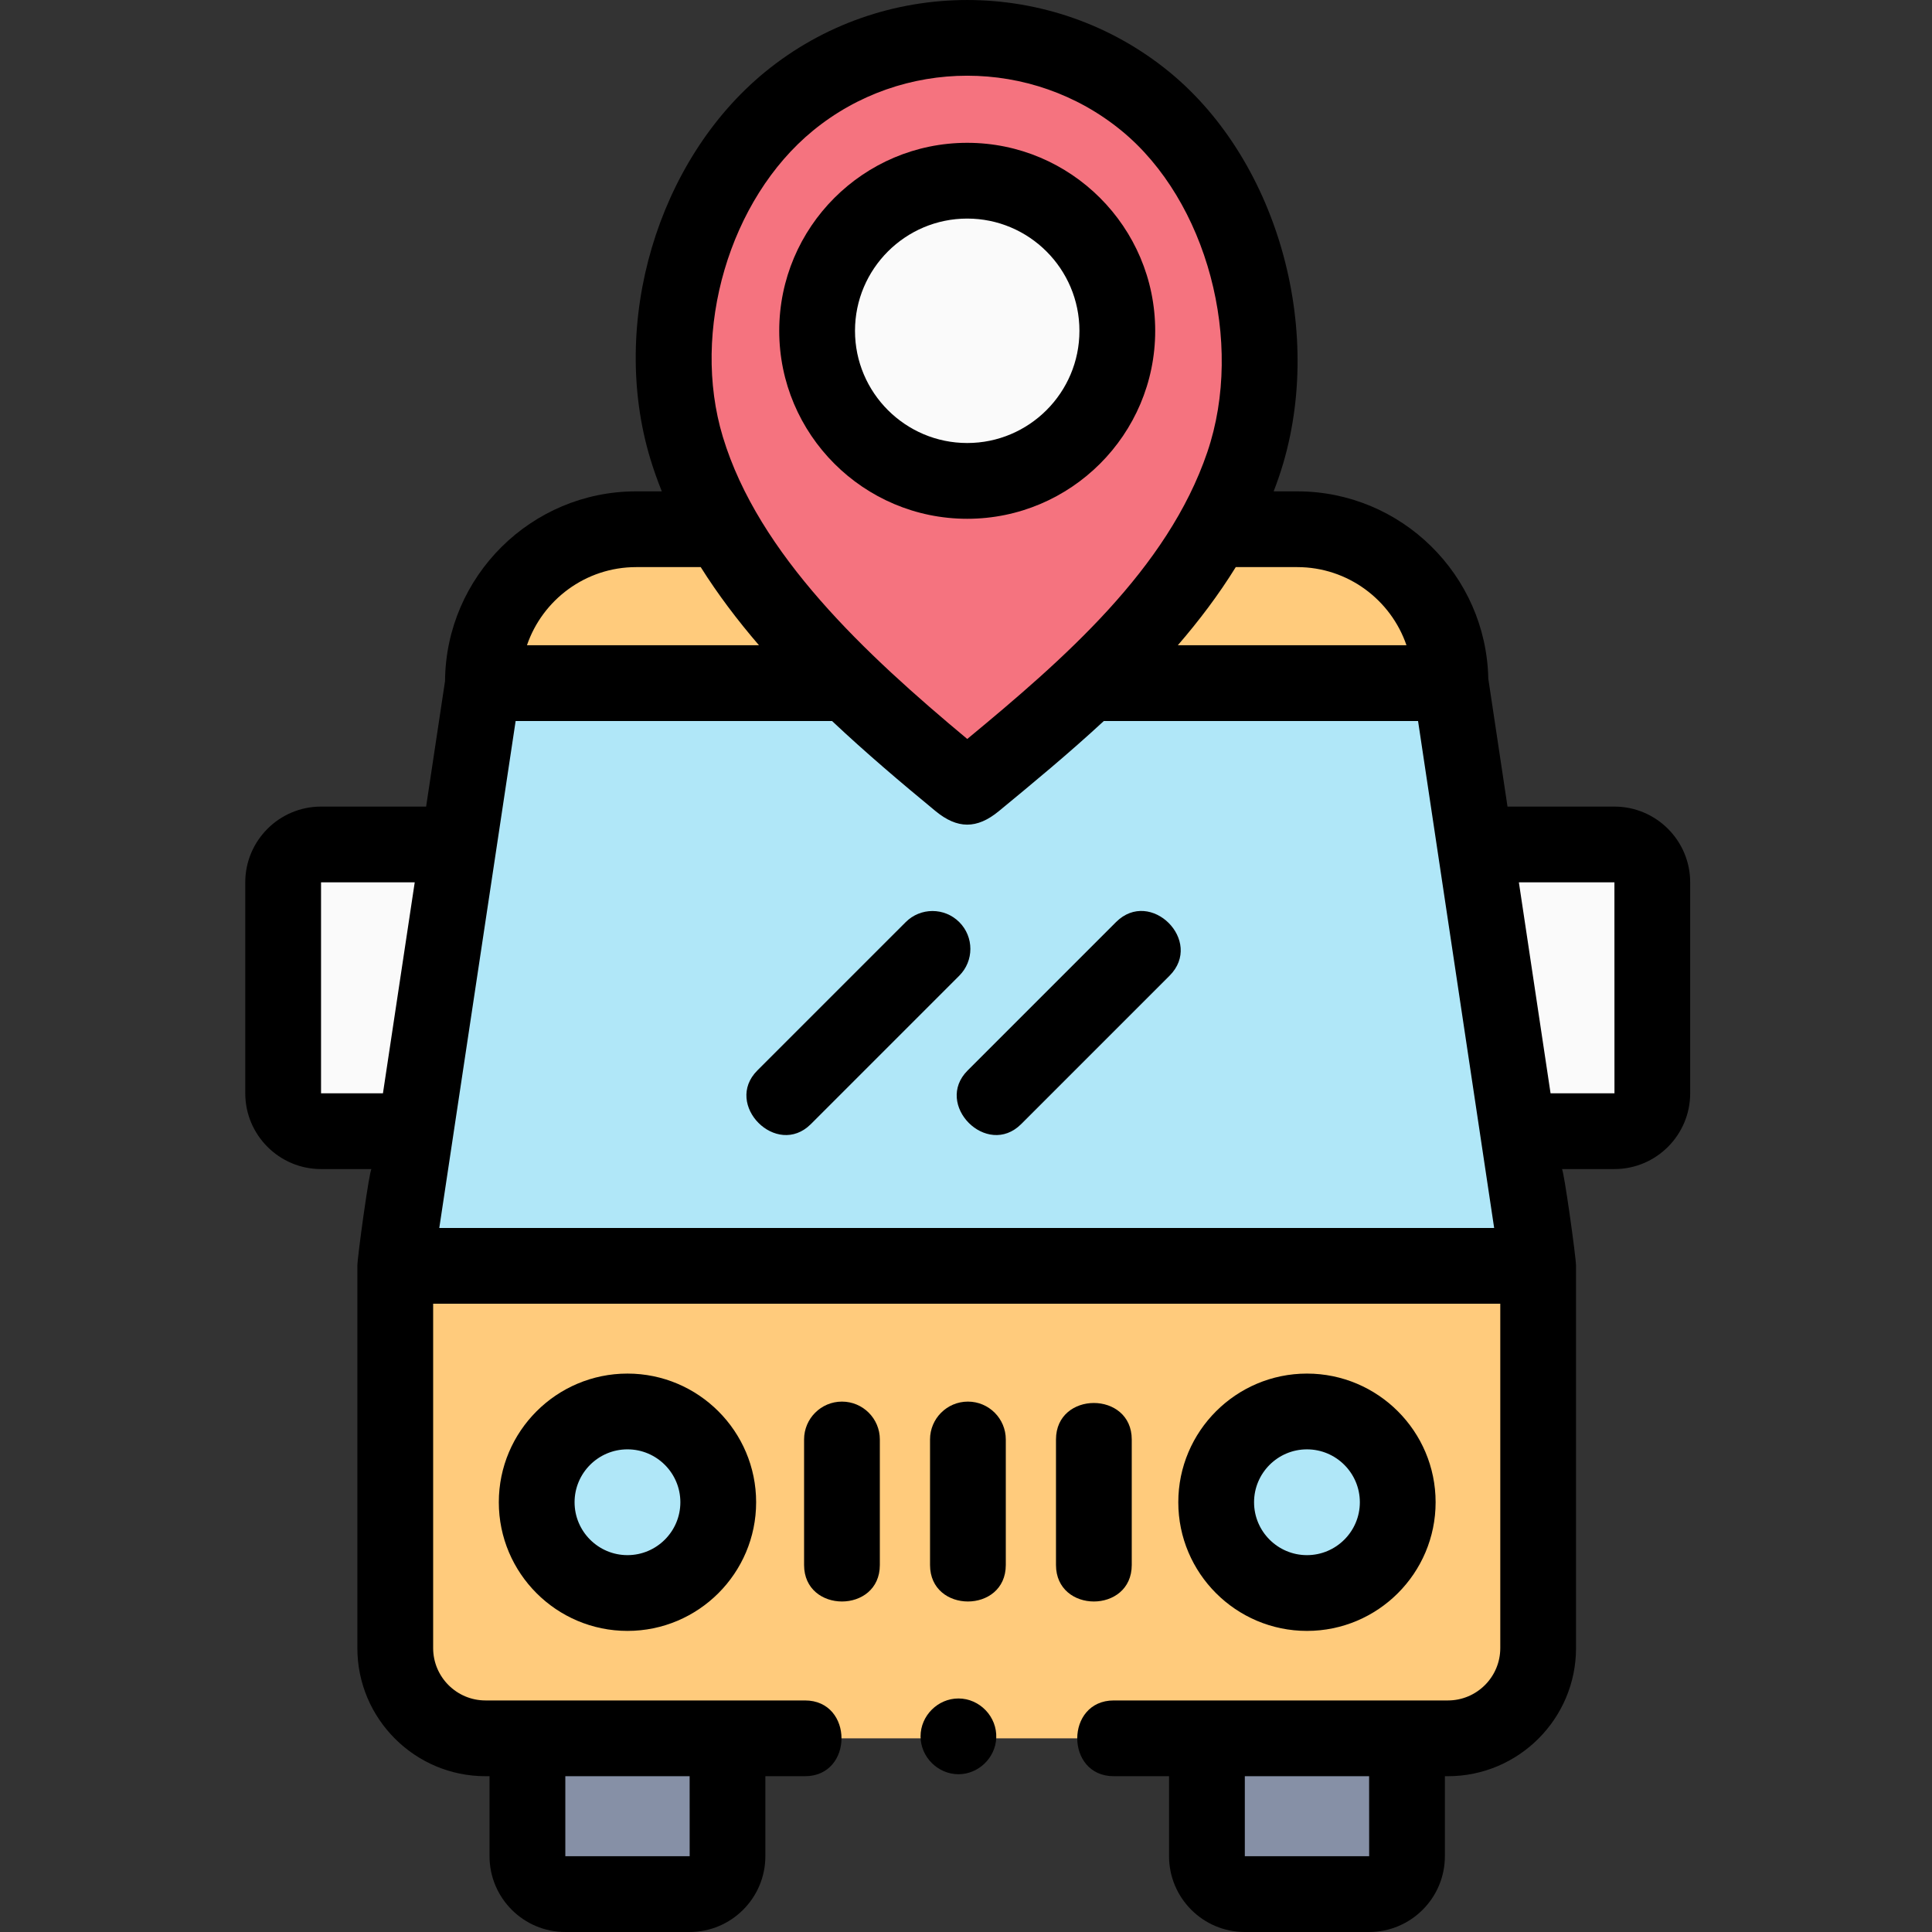 <svg height="512pt" viewBox="-65 0 512 512.001" width="512pt" xmlns="http://www.w3.org/2000/svg"><rect x="-65" y="0" width="512" height="512.001" fill="#333333" stroke="none"/><path d="m63.145 181.039-23.262 154.426h302.879l-23.184-154.426" fill="#b0e7f8"/><path d="m117.891 501.961h-32.938c-5.547 0-10.039-4.492-10.039-10.039v-31.246h53.016v31.246c0 5.547-4.492 10.039-10.039 10.039zm0 0" fill="#8690a6"/><path d="m297.965 501.961h-32.941c-5.543 0-10.039-4.492-10.039-10.039v-31.246h53.02v31.246c0 5.547-4.496 10.039-10.039 10.039zm0 0" fill="#8690a6"/><path d="m125.93 140.25h-22.152c-22.441 0-40.633 18.191-40.633 40.629v.16h256.438v-.16c0-22.438-18.191-40.629-40.629-40.629h-21.266" fill="#ffcb7c"/><path d="m362.973 299.777h-25.566l-11.406-75.988h36.977c5.543 0 10.039 4.496 10.039 10.039v55.91c-.004 5.543-4.496 10.039-10.043 10.039zm0 0" fill="#fafafa"/><path d="m45.258 299.777h-25.043c-5.543 0-10.039-4.496-10.039-10.039v-55.91c0-5.543 4.496-10.039 10.039-10.039h36.492zm0 0" fill="#fafafa"/><path d="m238.719 26.879c-27.25-22.352-67.27-22.352-94.52 0-25.652 21.043-36.668 60.273-27.105 91.828 11.535 38.066 44.676 65.898 74.363 90.145 28.836-23.488 60.734-49.336 73.133-85.785 11.004-32.355.84-74.273-25.871-96.188zm0 0" fill="#f5737f"/><path d="m231.238 87.668c0 21.969-17.809 39.777-39.781 39.777-21.969 0-39.777-17.809-39.777-39.777 0-21.973 17.809-39.781 39.777-39.781 21.973 0 39.781 17.809 39.781 39.781zm0 0" fill="#fafafa"/><path d="m148.477 460.676h-84.676c-13.207 0-23.914-10.707-23.914-23.914v-101.297h302.879v101.297c0 13.207-10.707 23.914-23.918 23.914zm0 0" fill="#ffcb7c"/><path d="m125.477 398.113c0 13.285-10.77 24.055-24.055 24.055s-24.059-10.77-24.059-24.055c0-13.289 10.773-24.059 24.059-24.059s24.055 10.77 24.055 24.059zm0 0" fill="#b0e7f8"/><path d="m305.551 398.113c0 13.285-10.77 24.055-24.055 24.055s-24.059-10.77-24.059-24.055c0-13.289 10.773-24.059 24.059-24.059s24.055 10.77 24.055 24.059zm0 0" fill="#b0e7f8"/><path d="m63.664 450.637c-7.652 0-13.875-6.227-13.875-13.875v-91.258h282.801v91.258c0 7.648-6.227 13.875-13.879 13.875h-88.551c-12.891 0-12.91 20.078 0 20.078h14.652v21.207c0 11.07 9.008 20.078 20.078 20.078h32.941c11.07 0 20.078-9.008 20.078-20.078v-21.207h.801c18.723 0 33.957-15.23 33.957-33.953v-101.297c0-2.359-3.273-25.648-3.738-25.648h13.91c11.07 0 20.078-9.008 20.078-20.078v-55.91c0-11.07-9.008-20.074-20.078-20.074h-28.332l-5.09-33.898c-.551-27.465-23.047-49.645-50.641-49.645h-6.242c.496-1.293.973-2.594 1.422-3.91 12.645-37.168.172-83.246-29.008-107.184-31.074-25.488-76.18-25.488-107.254 0-28.496 23.379-41.258 66.484-30.344 102.5.883 2.914 1.906 5.773 3.035 8.594h-6.789c-27.805 0-50.441 22.516-50.656 50.27l-5.012 33.273h-27.852c-11.07 0-20.078 9.004-20.078 20.074v55.91c0 11.07 9.008 20.078 20.078 20.078h13.383c-.535 0-3.754 23.348-3.754 25.648v101.293c0 18.723 15.234 33.957 33.957 33.957h1.07v21.207c0 11.07 9.008 20.078 20.078 20.078h32.941c11.07 0 20.078-9.008 20.078-20.078v-21.207h10.508c12.887 0 12.906-20.078 0-20.078zm54.098 20.078.008 21.207s-.004 0-.012 0h-32.941v-21.207zm180.082 21.207s-.004 0-.016 0h-32.938v-21.207h32.941zm-19.066-341.633c13.41 0 24.836 8.676 28.953 20.711h-60.598c5.625-6.508 10.836-13.398 15.355-20.711zm-128.348-115.648c11.848-9.719 26.371-14.578 40.891-14.578 14.523 0 29.047 4.859 40.895 14.578 22.672 18.598 32.656 56.02 22.734 85.191-10.535 30.973-38.117 54.918-63.617 76.004-26.984-22.477-55.32-48.875-64.766-80.043-8.52-28.113 1.738-63.004 23.863-81.152zm-46.828 115.648h17.098c4.543 7.223 9.762 14.117 15.441 20.711h-61.492c4.117-12.035 15.539-20.711 28.953-20.711zm-67.117 139.449h-16.406v-55.906h24.828zm14.93 35.691 3.637-24.152v-.004l8.133-53.992 8.465-56.203h83.855c8.969 8.449 18.332 16.383 27.43 23.875 5.773 4.75 10.945 4.812 16.785-.004 8.879-7.32 18.465-15.227 27.805-23.871h83.277l5.133 34.199v.004l11.41 75.988 3.625 24.16zm311.426-35.691h-16.926l-8.395-55.906h25.32l.012 55.906s-.004 0-.012 0zm0 0"/><path d="m191.324 137.484c27.469 0 49.816-22.348 49.816-49.816 0-27.473-22.348-49.82-49.816-49.82-27.473 0-49.82 22.348-49.82 49.82 0 27.469 22.348 49.816 49.82 49.816zm0-79.559c16.398 0 29.738 13.34 29.738 29.742 0 16.398-13.34 29.738-29.738 29.738-16.398 0-29.742-13.34-29.742-29.738 0-16.402 13.34-29.742 29.742-29.742zm0 0"/><path d="m189.219 244.371c-3.918-3.922-10.277-3.922-14.195 0l-39.324 39.32c-9.023 9.023 5.109 23.285 14.199 14.199l39.32-39.324c3.922-3.918 3.922-10.277 0-14.195-3.922-3.922 3.922 3.918 0 0zm0 0"/><path d="m230.75 244.371-39.32 39.32c-9.023 9.023 5.109 23.285 14.199 14.199l39.32-39.324c9.156-9.156-5.039-23.352-14.199-14.195zm0 0"/><path d="m67.191 398.113c0 18.801 15.293 34.094 34.094 34.094 18.801 0 34.098-15.293 34.098-34.094s-15.297-34.098-34.098-34.098c-18.801 0-34.094 15.297-34.094 34.098zm48.113 0c0 7.727-6.289 14.016-14.02 14.016-7.727 0-14.016-6.289-14.016-14.016 0-7.73 6.289-14.02 14.016-14.02 7.73 0 14.02 6.289 14.02 14.02zm0 0"/><path d="m281.359 432.207c18.801 0 34.094-15.293 34.094-34.094s-15.293-34.098-34.094-34.098-34.098 15.297-34.098 34.098 15.297 34.094 34.098 34.094zm0-48.113c7.727 0 14.016 6.289 14.016 14.02 0 7.727-6.289 14.016-14.016 14.016-7.73 0-14.02-6.289-14.02-14.016 0-7.73 6.289-14.02 14.02-14.02zm0 0"/><path d="m158.129 371.441c-5.547 0-10.039 4.496-10.039 10.039v33.258c0 12.891 20.078 12.91 20.078 0v-33.258c0-5.543-4.496-10.039-10.039-10.039zm0 0"/><path d="m191.508 371.441c-5.543 0-10.039 4.496-10.039 10.039v33.258c0 12.891 20.078 12.91 20.078 0v-33.258c0-5.543-4.496-10.039-10.039-10.039zm0 0"/><path d="m234.926 414.738v-33.258c0-12.887-20.078-12.906-20.078 0v33.258c0 12.891 20.078 12.91 20.078 0zm0 0"/><path d="m188.996 450.113c-5.461 0-10.039 4.574-10.039 10.039.004 5.453 4.586 10.039 10.039 10.039 5.301 0 9.785-4.32 10.02-9.602.25-5.625-4.379-10.477-10.02-10.477zm0 0"/></svg>